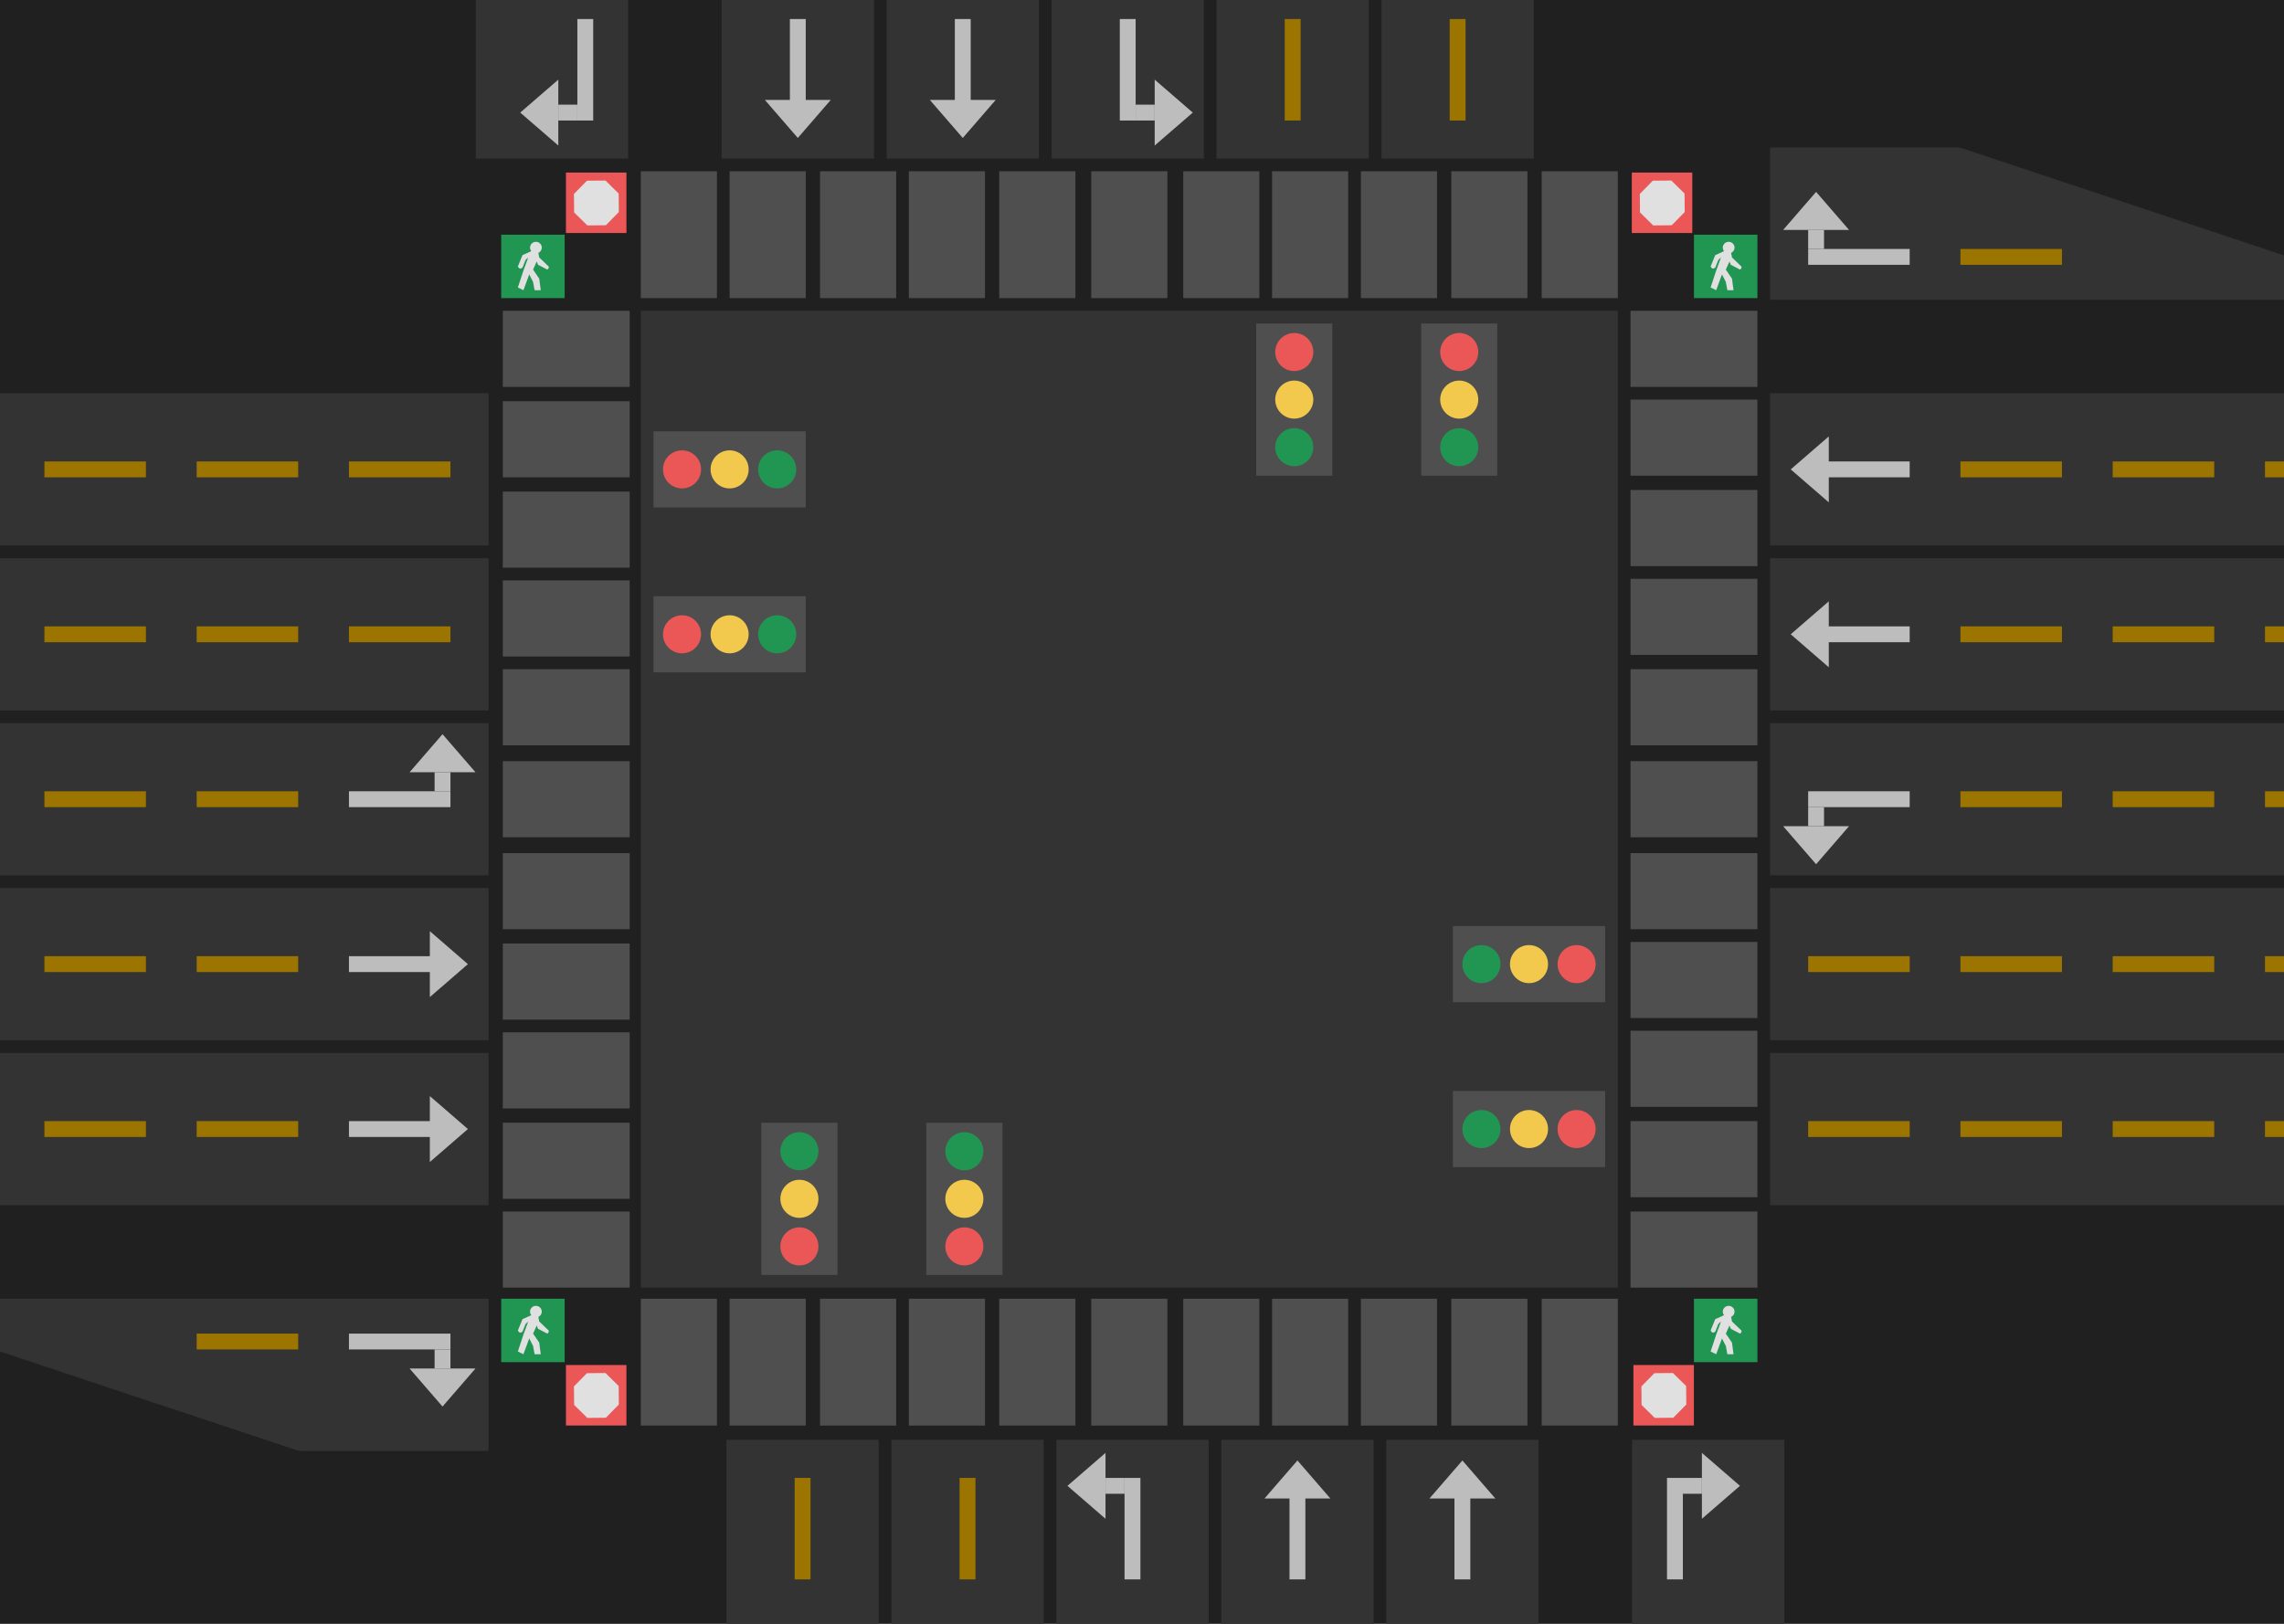 <svg width="1440" height="1024" viewBox="0 0 1440 1024" version="1.1" xmlns="http://www.w3.org/2000/svg" xmlns:xlink="http://www.w3.org/1999/xlink">
<title>Traffic</title>
<g id="Canvas" transform="translate(721 512)">
<rect x="-721" y="-512" width="1440" height="1024" fill="#E5E5E5"/>
<clipPath id="clip-0" clip-rule="evenodd">
<path d="M -721 -512L 719 -512L 719 512L -721 512L -721 -512Z" fill="#FFFFFF"/>
</clipPath>
<g id="Desktop HD" clip-path="url(#clip-0)">
<path d="M -721 -512L 719 -512L 719 512L -721 512L -721 -512Z" fill="#202020"/>
<g id="Rectangle">
<use xlink:href="#path0_fill" transform="translate(-317 -316)" fill="#333333"/>
</g>
<g id="Lanes">
<g id="Road">
<g id="Rectangle">
<use xlink:href="#path1_fill" transform="translate(395 152)" fill="#333333"/>
</g>
<g id="Rectangle 2">
<use xlink:href="#path2_fill" transform="translate(419 195)" fill="#9C7500"/>
</g>
<g id="Rectangle 2">
<use xlink:href="#path2_fill" transform="translate(515 195)" fill="#9C7500"/>
</g>
<g id="Rectangle 2">
<use xlink:href="#path2_fill" transform="translate(611 195)" fill="#9C7500"/>
</g>
<g id="Rectangle 2">
<use xlink:href="#path2_fill" transform="translate(707 195)" fill="#9C7500"/>
</g>
</g>
<g id="Road">
<g id="Rectangle">
<use xlink:href="#path1_fill" transform="translate(395 48)" fill="#333333"/>
</g>
<g id="Rectangle 2">
<use xlink:href="#path2_fill" transform="translate(419 91)" fill="#9C7500"/>
</g>
<g id="Rectangle 2">
<use xlink:href="#path2_fill" transform="translate(515 91)" fill="#9C7500"/>
</g>
<g id="Rectangle 2">
<use xlink:href="#path2_fill" transform="translate(611 91)" fill="#9C7500"/>
</g>
<g id="Rectangle 2">
<use xlink:href="#path2_fill" transform="translate(707 91)" fill="#9C7500"/>
</g>
</g>
<g id="Road">
<g id="Rectangle">
<use xlink:href="#path1_fill" transform="translate(395 -56)" fill="#333333"/>
</g>
<g id="Rectangle 2">
<use xlink:href="#path2_fill" transform="translate(515 -13)" fill="#9C7500"/>
</g>
<g id="Rectangle 2">
<use xlink:href="#path2_fill" transform="translate(611 -13)" fill="#9C7500"/>
</g>
<g id="Rectangle 2">
<use xlink:href="#path2_fill" transform="translate(707 -13)" fill="#9C7500"/>
</g>
<g id="Group">
<g id="Rectangle 2">
<use xlink:href="#path2_fill" transform="matrix(1 0 0 -1 419 -3)" fill="#BDBDBD"/>
</g>
<g id="Rectangle 2">
<use xlink:href="#path3_fill" transform="matrix(1 0 0 -1 419 9)" fill="#BDBDBD"/>
</g>
<g id="Polygon">
<use xlink:href="#path4_fill" transform="matrix(1 0 0 -1 400 33)" fill="#BDBDBD"/>
</g>
</g>
</g>
<g id="Road">
<g id="Rectangle">
<use xlink:href="#path1_fill" transform="translate(395 -160)" fill="#333333"/>
</g>
<g id="Rectangle 2">
<use xlink:href="#path2_fill" transform="translate(515 -117)" fill="#9C7500"/>
</g>
<g id="Rectangle 2">
<use xlink:href="#path2_fill" transform="translate(611 -117)" fill="#9C7500"/>
</g>
<g id="Rectangle 2">
<use xlink:href="#path2_fill" transform="translate(707 -117)" fill="#9C7500"/>
</g>
<g id="Group">
<path d="M 408 -136L 483 -136L 483 -88L 408 -88L 408 -136Z" fill="#333333"/>
<g id="Rectangle 2">
<use xlink:href="#path2_fill" transform="translate(419 -117)" fill="#BDBDBD"/>
</g>
<g id="Polygon">
<use xlink:href="#path4_fill" transform="matrix(4.42354e-17 -1 1 4.42354e-17 408 -88)" fill="#BDBDBD"/>
</g>
</g>
</g>
<g id="Road">
<g id="Rectangle">
<use xlink:href="#path1_fill" transform="translate(395 -264)" fill="#333333"/>
</g>
<g id="Rectangle 2">
<use xlink:href="#path2_fill" transform="translate(515 -221)" fill="#9C7500"/>
</g>
<g id="Rectangle 2">
<use xlink:href="#path2_fill" transform="translate(611 -221)" fill="#9C7500"/>
</g>
<g id="Rectangle 2">
<use xlink:href="#path2_fill" transform="translate(707 -221)" fill="#9C7500"/>
</g>
<g id="Group">
<g id="Rectangle 2">
<use xlink:href="#path2_fill" transform="translate(419 -221)" fill="#BDBDBD"/>
</g>
<g id="Polygon">
<use xlink:href="#path4_fill" transform="matrix(4.42354e-17 -1 1 4.42354e-17 408 -192)" fill="#BDBDBD"/>
</g>
</g>
</g>
<g id="Road">
<g id="Rectangle">
<use xlink:href="#path5_fill" transform="translate(395 -419)" fill="#333333"/>
</g>
<g id="Rectangle 2">
<use xlink:href="#path2_fill" transform="translate(515 -355)" fill="#9C7500"/>
</g>
<g id="Group">
<g id="Rectangle 2">
<use xlink:href="#path2_fill" transform="translate(419 -355)" fill="#BDBDBD"/>
</g>
<g id="Rectangle 2">
<use xlink:href="#path3_fill" transform="translate(419 -367)" fill="#BDBDBD"/>
</g>
<g id="Polygon">
<use xlink:href="#path4_fill" transform="translate(400 -391)" fill="#BDBDBD"/>
</g>
</g>
</g>
</g>
<g id="Lanes">
<g id="Road">
<g id="Rectangle">
<use xlink:href="#path1_fill" transform="matrix(-1.83697e-16 1 -1 -1.83697e-16 -167 396)" fill="#333333"/>
</g>
<g id="Rectangle 2">
<use xlink:href="#path2_fill" transform="matrix(-1.83697e-16 1 -1 -1.83697e-16 -210 420)" fill="#9C7500"/>
</g>
</g>
<g id="Road">
<g id="Rectangle">
<use xlink:href="#path1_fill" transform="matrix(-1.83697e-16 1 -1 -1.83697e-16 -63 396)" fill="#333333"/>
</g>
<g id="Rectangle 2">
<use xlink:href="#path2_fill" transform="matrix(-1.83697e-16 1 -1 -1.83697e-16 -106 420)" fill="#9C7500"/>
</g>
</g>
<g id="Road">
<g id="Rectangle">
<use xlink:href="#path1_fill" transform="matrix(-1.83697e-16 1 -1 -1.83697e-16 41 396)" fill="#333333"/>
</g>
<g id="Group">
<g id="Rectangle 2">
<use xlink:href="#path2_fill" transform="matrix(-1.83697e-16 1 1 1.83697e-16 -12 420)" fill="#BDBDBD"/>
</g>
<g id="Rectangle 2">
<use xlink:href="#path3_fill" transform="matrix(-1.83697e-16 1 1 1.83697e-16 -24 420)" fill="#BDBDBD"/>
</g>
<g id="Polygon">
<use xlink:href="#path6_fill" transform="matrix(-1.83697e-16 1 1 1.83697e-16 -48 401)" fill="#BDBDBD"/>
</g>
</g>
</g>
<g id="Road">
<g id="Rectangle">
<use xlink:href="#path1_fill" transform="matrix(-1.83697e-16 1 -1 -1.83697e-16 145 396)" fill="#333333"/>
</g>
<g id="Group">
<path d="M 121 409L 121 484L 73 484L 73 409L 121 409Z" fill="#333333"/>
<g id="Rectangle 2">
<use xlink:href="#path2_fill" transform="matrix(-1.83697e-16 1 -1 -1.83697e-16 102 420)" fill="#BDBDBD"/>
</g>
<g id="Polygon">
<use xlink:href="#path6_fill" transform="matrix(1 2.27932e-16 -2.27932e-16 1 73 409)" fill="#BDBDBD"/>
</g>
</g>
</g>
<g id="Road">
<g id="Rectangle">
<use xlink:href="#path1_fill" transform="matrix(-1.83697e-16 1 -1 -1.83697e-16 249 396)" fill="#333333"/>
</g>
<g id="Group">
<g id="Rectangle 2">
<use xlink:href="#path2_fill" transform="matrix(-1.83697e-16 1 -1 -1.83697e-16 206 420)" fill="#BDBDBD"/>
</g>
<g id="Polygon">
<use xlink:href="#path6_fill" transform="matrix(1 2.27932e-16 -2.27932e-16 1 177 409)" fill="#BDBDBD"/>
</g>
</g>
</g>
<g id="Road">
<g id="Rectangle">
<use xlink:href="#path7_fill" transform="matrix(-1.83697e-16 1 -1 -1.83697e-16 404 396)" fill="#333333"/>
</g>
<g id="Group">
<g id="Rectangle 2">
<use xlink:href="#path2_fill" transform="matrix(-1.83697e-16 1 -1 -1.83697e-16 340 420)" fill="#BDBDBD"/>
</g>
<g id="Rectangle 2">
<use xlink:href="#path3_fill" transform="matrix(-1.83697e-16 1 -1 -1.83697e-16 352 420)" fill="#BDBDBD"/>
</g>
<g id="Polygon">
<use xlink:href="#path6_fill" transform="matrix(-1.83697e-16 1 -1 -1.83697e-16 376 401)" fill="#BDBDBD"/>
</g>
</g>
</g>
</g>
<g id="Lanes">
<g id="Road">
<g id="Rectangle">
<use xlink:href="#path1_fill" transform="matrix(-1 -1.22465e-16 1.22465e-16 -1 -413 -168)" fill="#333333"/>
</g>
<g id="Rectangle 2">
<use xlink:href="#path2_fill" transform="matrix(-1 -1.22465e-16 1.22465e-16 -1 -437 -211)" fill="#9C7500"/>
</g>
<g id="Rectangle 2">
<use xlink:href="#path2_fill" transform="matrix(-1 -1.22465e-16 1.22465e-16 -1 -533 -211)" fill="#9C7500"/>
</g>
<g id="Rectangle 2">
<use xlink:href="#path2_fill" transform="matrix(-1 -1.22465e-16 1.22465e-16 -1 -629 -211)" fill="#9C7500"/>
</g>
</g>
<g id="Road">
<g id="Rectangle">
<use xlink:href="#path1_fill" transform="matrix(-1 -1.22465e-16 1.22465e-16 -1 -413 -64)" fill="#333333"/>
</g>
<g id="Rectangle 2">
<use xlink:href="#path2_fill" transform="matrix(-1 -1.22465e-16 1.22465e-16 -1 -437 -107)" fill="#9C7500"/>
</g>
<g id="Rectangle 2">
<use xlink:href="#path2_fill" transform="matrix(-1 -1.22465e-16 1.22465e-16 -1 -533 -107)" fill="#9C7500"/>
</g>
<g id="Rectangle 2">
<use xlink:href="#path2_fill" transform="matrix(-1 -1.22465e-16 1.22465e-16 -1 -629 -107)" fill="#9C7500"/>
</g>
</g>
<g id="Road">
<g id="Rectangle">
<use xlink:href="#path1_fill" transform="matrix(-1 -1.22465e-16 1.22465e-16 -1 -413 40)" fill="#333333"/>
</g>
<g id="Rectangle 2">
<use xlink:href="#path2_fill" transform="matrix(-1 -1.22465e-16 1.22465e-16 -1 -533 -3)" fill="#9C7500"/>
</g>
<g id="Rectangle 2">
<use xlink:href="#path2_fill" transform="matrix(-1 -1.22465e-16 1.22465e-16 -1 -629 -3)" fill="#9C7500"/>
</g>
<g id="Group">
<g id="Rectangle 2">
<use xlink:href="#path2_fill" transform="matrix(-1 -1.22465e-16 -1.22465e-16 1 -437 -13)" fill="#BDBDBD"/>
</g>
<g id="Rectangle 2">
<use xlink:href="#path3_fill" transform="matrix(-1 -1.22465e-16 -1.22465e-16 1 -437 -25)" fill="#BDBDBD"/>
</g>
<g id="Polygon">
<use xlink:href="#path6_fill" transform="matrix(-1 -1.22465e-16 -1.22465e-16 1 -418 -49)" fill="#BDBDBD"/>
</g>
</g>
</g>
<g id="Road">
<g id="Rectangle">
<use xlink:href="#path1_fill" transform="matrix(-1 -1.22465e-16 1.22465e-16 -1 -413 144)" fill="#333333"/>
</g>
<g id="Rectangle 2">
<use xlink:href="#path2_fill" transform="matrix(-1 -1.22465e-16 1.22465e-16 -1 -533 101)" fill="#9C7500"/>
</g>
<g id="Rectangle 2">
<use xlink:href="#path2_fill" transform="matrix(-1 -1.22465e-16 1.22465e-16 -1 -629 101)" fill="#9C7500"/>
</g>
<g id="Group">
<path d="M -426 120L -501 120L -501 72L -426 72L -426 120Z" fill="#333333"/>
<g id="Rectangle 2">
<use xlink:href="#path2_fill" transform="matrix(-1 -1.22465e-16 1.22465e-16 -1 -437 101)" fill="#BDBDBD"/>
</g>
<g id="Polygon">
<use xlink:href="#path6_fill" transform="matrix(-1.667e-16 1 -1 -1.667e-16 -426 72)" fill="#BDBDBD"/>
</g>
</g>
</g>
<g id="Road">
<g id="Rectangle">
<use xlink:href="#path1_fill" transform="matrix(-1 -1.22465e-16 1.22465e-16 -1 -413 248)" fill="#333333"/>
</g>
<g id="Rectangle 2">
<use xlink:href="#path2_fill" transform="matrix(-1 -1.22465e-16 1.22465e-16 -1 -533 205)" fill="#9C7500"/>
</g>
<g id="Rectangle 2">
<use xlink:href="#path2_fill" transform="matrix(-1 -1.22465e-16 1.22465e-16 -1 -629 205)" fill="#9C7500"/>
</g>
<g id="Group">
<g id="Rectangle 2">
<use xlink:href="#path2_fill" transform="matrix(-1 -1.22465e-16 1.22465e-16 -1 -437 205)" fill="#BDBDBD"/>
</g>
<g id="Polygon">
<use xlink:href="#path6_fill" transform="matrix(-1.667e-16 1 -1 -1.667e-16 -426 176)" fill="#BDBDBD"/>
</g>
</g>
</g>
<g id="Road">
<g id="Rectangle">
<use xlink:href="#path7_fill" transform="matrix(-1 -1.22465e-16 1.22465e-16 -1 -413 403)" fill="#333333"/>
</g>
<g id="Rectangle 2">
<use xlink:href="#path2_fill" transform="matrix(-1 -1.22465e-16 1.22465e-16 -1 -533 339)" fill="#9C7500"/>
</g>
<g id="Group">
<g id="Rectangle 2">
<use xlink:href="#path2_fill" transform="matrix(-1 -1.22465e-16 1.22465e-16 -1 -437 339)" fill="#BDBDBD"/>
</g>
<g id="Rectangle 2">
<use xlink:href="#path3_fill" transform="matrix(-1 -1.22465e-16 1.22465e-16 -1 -437 351)" fill="#BDBDBD"/>
</g>
<g id="Polygon">
<use xlink:href="#path6_fill" transform="matrix(-1 -1.22465e-16 1.22465e-16 -1 -418 375)" fill="#BDBDBD"/>
</g>
</g>
</g>
</g>
<g id="Lanes">
<g id="Road">
<g id="Rectangle">
<use xlink:href="#path1_fill" transform="matrix(6.12323e-17 -1 1 6.12323e-17 150 -412)" fill="#333333"/>
</g>
<g id="Rectangle 2">
<use xlink:href="#path2_fill" transform="matrix(6.12323e-17 -1 1 6.12323e-17 193 -436)" fill="#9C7500"/>
</g>
</g>
<g id="Road">
<g id="Rectangle">
<use xlink:href="#path1_fill" transform="matrix(6.12323e-17 -1 1 6.12323e-17 46 -412)" fill="#333333"/>
</g>
<g id="Rectangle 2">
<use xlink:href="#path2_fill" transform="matrix(6.12323e-17 -1 1 6.12323e-17 89 -436)" fill="#9C7500"/>
</g>
</g>
<g id="Road">
<g id="Rectangle">
<use xlink:href="#path1_fill" transform="matrix(6.12323e-17 -1 1 6.12323e-17 -58 -412)" fill="#333333"/>
</g>
<g id="Group">
<g id="Rectangle 2">
<use xlink:href="#path2_fill" transform="matrix(6.12323e-17 -1 -1 -6.12323e-17 -5 -436)" fill="#BDBDBD"/>
</g>
<g id="Rectangle 2">
<use xlink:href="#path3_fill" transform="matrix(6.12323e-17 -1 -1 -6.12323e-17 7 -436)" fill="#BDBDBD"/>
</g>
<g id="Polygon">
<use xlink:href="#path6_fill" transform="matrix(6.12323e-17 -1 -1 -6.12323e-17 31 -417)" fill="#BDBDBD"/>
</g>
</g>
</g>
<g id="Road">
<g id="Rectangle">
<use xlink:href="#path1_fill" transform="matrix(6.12323e-17 -1 1 6.12323e-17 -162 -412)" fill="#333333"/>
</g>
<g id="Group">
<path d="M -138 -425L -138 -500L -90 -500L -90 -425L -138 -425Z" fill="#333333"/>
<g id="Rectangle 2">
<use xlink:href="#path2_fill" transform="matrix(6.12323e-17 -1 1 6.12323e-17 -119 -436)" fill="#BDBDBD"/>
</g>
<g id="Polygon">
<use xlink:href="#path6_fill" transform="matrix(-1 -1.05468e-16 1.05468e-16 -1 -90 -425)" fill="#BDBDBD"/>
</g>
</g>
</g>
<g id="Road">
<g id="Rectangle">
<use xlink:href="#path1_fill" transform="matrix(6.12323e-17 -1 1 6.12323e-17 -266 -412)" fill="#333333"/>
</g>
<g id="Group">
<g id="Rectangle 2">
<use xlink:href="#path2_fill" transform="matrix(6.12323e-17 -1 1 6.12323e-17 -223 -436)" fill="#BDBDBD"/>
</g>
<g id="Polygon">
<use xlink:href="#path6_fill" transform="matrix(-1 -1.05468e-16 1.05468e-16 -1 -194 -425)" fill="#BDBDBD"/>
</g>
</g>
</g>
<g id="Road">
<g id="Rectangle">
<use xlink:href="#path7_fill" transform="matrix(6.12323e-17 -1 1 6.12323e-17 -421 -412)" fill="#333333"/>
</g>
<g id="Group">
<g id="Rectangle 2">
<use xlink:href="#path2_fill" transform="matrix(6.12323e-17 -1 1 6.12323e-17 -357 -436)" fill="#BDBDBD"/>
</g>
<g id="Rectangle 2">
<use xlink:href="#path3_fill" transform="matrix(6.12323e-17 -1 1 6.12323e-17 -369 -436)" fill="#BDBDBD"/>
</g>
<g id="Polygon">
<use xlink:href="#path6_fill" transform="matrix(6.12323e-17 -1 1 6.12323e-17 -393 -417)" fill="#BDBDBD"/>
</g>
</g>
</g>
</g>
<g id="Cross Stop">
<g id="Rectangle 3">
<use xlink:href="#path8_fill" transform="translate(307.815 -403.185)" fill="#EB5757"/>
</g>
<g id="Polygon 2">
<use xlink:href="#path9_fill" transform="matrix(0.921 -0.391 0.391 0.921 307 -392.081)" fill="#E0E0E0"/>
</g>
</g>
<g id="Cross Stop">
<g id="Rectangle 3">
<use xlink:href="#path8_fill" transform="translate(-364.185 -403.185)" fill="#EB5757"/>
</g>
<g id="Polygon 2">
<use xlink:href="#path10_fill" transform="matrix(0.921 -0.391 0.391 0.921 -365 -392.081)" fill="#E0E0E0"/>
</g>
</g>
<g id="Cross Stop">
<g id="Rectangle 3">
<use xlink:href="#path8_fill" transform="translate(308.815 348.815)" fill="#EB5757"/>
</g>
<g id="Polygon 2">
<use xlink:href="#path10_fill" transform="matrix(0.921 -0.391 0.391 0.921 308 359.919)" fill="#E0E0E0"/>
</g>
</g>
<g id="Cross Stop">
<g id="Rectangle 3">
<use xlink:href="#path8_fill" transform="translate(-364.185 348.815)" fill="#EB5757"/>
</g>
<g id="Polygon 2">
<use xlink:href="#path10_fill" transform="matrix(0.921 -0.391 0.391 0.921 -365 359.919)" fill="#E0E0E0"/>
</g>
</g>
<g id="Cross Go">
<g id="Rectangle 3">
<use xlink:href="#path11_fill" transform="translate(347 307)" fill="#219653"/>
</g>
<g id="Vector">
<use xlink:href="#path12_fill" transform="translate(357.5 316.87)" fill="#E0E0E0"/>
</g>
<g id="Ellipse">
<use xlink:href="#path13_fill" transform="translate(365.174 311.5)" fill="#E0E0E0"/>
</g>
</g>
<g id="Cross Go">
<g id="Rectangle 3">
<use xlink:href="#path11_fill" transform="translate(-405 307)" fill="#219653"/>
</g>
<g id="Vector">
<use xlink:href="#path14_fill" transform="translate(-394.5 316.87)" fill="#E0E0E0"/>
</g>
<g id="Ellipse">
<use xlink:href="#path15_fill" transform="translate(-386.826 311.5)" fill="#E0E0E0"/>
</g>
</g>
<g id="Cross Go">
<g id="Rectangle 3">
<use xlink:href="#path11_fill" transform="translate(347 -364)" fill="#219653"/>
</g>
<g id="Vector">
<use xlink:href="#path14_fill" transform="translate(357.5 -354.13)" fill="#E0E0E0"/>
</g>
<g id="Ellipse">
<use xlink:href="#path15_fill" transform="translate(365.174 -359.5)" fill="#E0E0E0"/>
</g>
</g>
<g id="Cross Go">
<g id="Rectangle 3">
<use xlink:href="#path11_fill" transform="translate(-405 -364)" fill="#219653"/>
</g>
<g id="Vector">
<use xlink:href="#path14_fill" transform="translate(-394.5 -354.13)" fill="#E0E0E0"/>
</g>
<g id="Ellipse">
<use xlink:href="#path15_fill" transform="translate(-386.826 -359.5)" fill="#E0E0E0"/>
</g>
</g>
<g id="Cross Walk">
<g id="Rectangle 4">
<use xlink:href="#path16_fill" transform="translate(-33 -404)" fill="#4F4F4F"/>
</g>
<g id="Rectangle 4">
<use xlink:href="#path16_fill" transform="translate(25 -404)" fill="#4F4F4F"/>
</g>
<g id="Rectangle 4">
<use xlink:href="#path16_fill" transform="translate(81 -404)" fill="#4F4F4F"/>
</g>
<g id="Rectangle 4">
<use xlink:href="#path16_fill" transform="translate(137 -404)" fill="#4F4F4F"/>
</g>
<g id="Rectangle 4">
<use xlink:href="#path16_fill" transform="translate(194 -404)" fill="#4F4F4F"/>
</g>
<g id="Rectangle 4">
<use xlink:href="#path16_fill" transform="translate(-317 -404)" fill="#4F4F4F"/>
</g>
<g id="Rectangle 4">
<use xlink:href="#path16_fill" transform="translate(-261 -404)" fill="#4F4F4F"/>
</g>
<g id="Rectangle 4">
<use xlink:href="#path16_fill" transform="translate(-204 -404)" fill="#4F4F4F"/>
</g>
<g id="Rectangle 4">
<use xlink:href="#path16_fill" transform="translate(-148 -404)" fill="#4F4F4F"/>
</g>
<g id="Rectangle 4">
<use xlink:href="#path16_fill" transform="translate(-91 -404)" fill="#4F4F4F"/>
</g>
<g id="Rectangle 4">
<use xlink:href="#path16_fill" transform="translate(251 -404)" fill="#4F4F4F"/>
</g>
</g>
<g id="Cross Walk">
<g id="Rectangle 4">
<use xlink:href="#path16_fill" transform="matrix(6.12323e-17 1 -1 6.12323e-17 387 -32)" fill="#4F4F4F"/>
</g>
<g id="Rectangle 4">
<use xlink:href="#path16_fill" transform="matrix(6.12323e-17 1 -1 6.12323e-17 387 26)" fill="#4F4F4F"/>
</g>
<g id="Rectangle 4">
<use xlink:href="#path16_fill" transform="matrix(6.12323e-17 1 -1 6.12323e-17 387 82)" fill="#4F4F4F"/>
</g>
<g id="Rectangle 4">
<use xlink:href="#path16_fill" transform="matrix(6.12323e-17 1 -1 6.12323e-17 387 138)" fill="#4F4F4F"/>
</g>
<g id="Rectangle 4">
<use xlink:href="#path16_fill" transform="matrix(6.12323e-17 1 -1 6.12323e-17 387 195)" fill="#4F4F4F"/>
</g>
<g id="Rectangle 4">
<use xlink:href="#path16_fill" transform="matrix(6.12323e-17 1 -1 6.12323e-17 387 -316)" fill="#4F4F4F"/>
</g>
<g id="Rectangle 4">
<use xlink:href="#path16_fill" transform="matrix(6.12323e-17 1 -1 6.12323e-17 387 -260)" fill="#4F4F4F"/>
</g>
<g id="Rectangle 4">
<use xlink:href="#path16_fill" transform="matrix(6.12323e-17 1 -1 6.12323e-17 387 -203)" fill="#4F4F4F"/>
</g>
<g id="Rectangle 4">
<use xlink:href="#path16_fill" transform="matrix(6.12323e-17 1 -1 6.12323e-17 387 -147)" fill="#4F4F4F"/>
</g>
<g id="Rectangle 4">
<use xlink:href="#path16_fill" transform="matrix(6.12323e-17 1 -1 6.12323e-17 387 -90)" fill="#4F4F4F"/>
</g>
<g id="Rectangle 4">
<use xlink:href="#path16_fill" transform="matrix(6.12323e-17 1 -1 6.12323e-17 387 252)" fill="#4F4F4F"/>
</g>
</g>
<g id="Cross Walk">
<g id="Rectangle 4">
<use xlink:href="#path16_fill" transform="matrix(5.55112e-17 -1 1 5.55112e-17 -404 16)" fill="#4F4F4F"/>
</g>
<g id="Rectangle 4">
<use xlink:href="#path16_fill" transform="matrix(5.55112e-17 -1 1 5.55112e-17 -404 -42)" fill="#4F4F4F"/>
</g>
<g id="Rectangle 4">
<use xlink:href="#path16_fill" transform="matrix(5.55112e-17 -1 1 5.55112e-17 -404 -98)" fill="#4F4F4F"/>
</g>
<g id="Rectangle 4">
<use xlink:href="#path16_fill" transform="matrix(5.55112e-17 -1 1 5.55112e-17 -404 -154)" fill="#4F4F4F"/>
</g>
<g id="Rectangle 4">
<use xlink:href="#path16_fill" transform="matrix(5.55112e-17 -1 1 5.55112e-17 -404 -211)" fill="#4F4F4F"/>
</g>
<g id="Rectangle 4">
<use xlink:href="#path16_fill" transform="matrix(5.55112e-17 -1 1 5.55112e-17 -404 300)" fill="#4F4F4F"/>
</g>
<g id="Rectangle 4">
<use xlink:href="#path16_fill" transform="matrix(5.55112e-17 -1 1 5.55112e-17 -404 244)" fill="#4F4F4F"/>
</g>
<g id="Rectangle 4">
<use xlink:href="#path16_fill" transform="matrix(5.55112e-17 -1 1 5.55112e-17 -404 187)" fill="#4F4F4F"/>
</g>
<g id="Rectangle 4">
<use xlink:href="#path16_fill" transform="matrix(5.55112e-17 -1 1 5.55112e-17 -404 131)" fill="#4F4F4F"/>
</g>
<g id="Rectangle 4">
<use xlink:href="#path16_fill" transform="matrix(5.55112e-17 -1 1 5.55112e-17 -404 74)" fill="#4F4F4F"/>
</g>
<g id="Rectangle 4">
<use xlink:href="#path16_fill" transform="matrix(5.55112e-17 -1 1 5.55112e-17 -404 -268)" fill="#4F4F4F"/>
</g>
</g>
<g id="Cross Walk">
<g id="Rectangle 4">
<use xlink:href="#path16_fill" transform="translate(-33 307)" fill="#4F4F4F"/>
</g>
<g id="Rectangle 4">
<use xlink:href="#path16_fill" transform="translate(25 307)" fill="#4F4F4F"/>
</g>
<g id="Rectangle 4">
<use xlink:href="#path16_fill" transform="translate(81 307)" fill="#4F4F4F"/>
</g>
<g id="Rectangle 4">
<use xlink:href="#path16_fill" transform="translate(137 307)" fill="#4F4F4F"/>
</g>
<g id="Rectangle 4">
<use xlink:href="#path16_fill" transform="translate(194 307)" fill="#4F4F4F"/>
</g>
<g id="Rectangle 4">
<use xlink:href="#path16_fill" transform="translate(-317 307)" fill="#4F4F4F"/>
</g>
<g id="Rectangle 4">
<use xlink:href="#path16_fill" transform="translate(-261 307)" fill="#4F4F4F"/>
</g>
<g id="Rectangle 4">
<use xlink:href="#path16_fill" transform="translate(-204 307)" fill="#4F4F4F"/>
</g>
<g id="Rectangle 4">
<use xlink:href="#path16_fill" transform="translate(-148 307)" fill="#4F4F4F"/>
</g>
<g id="Rectangle 4">
<use xlink:href="#path16_fill" transform="translate(-91 307)" fill="#4F4F4F"/>
</g>
<g id="Rectangle 4">
<use xlink:href="#path16_fill" transform="translate(251 307)" fill="#4F4F4F"/>
</g>
</g>
<g id="Traffic Light">
<g id="Rectangle 5">
<use xlink:href="#path17_fill" transform="matrix(6.12323e-17 -1 1 6.12323e-17 -309 -192)" fill="#4F4F4F"/>
</g>
<g id="Ellipse 2">
<use xlink:href="#path18_fill" transform="matrix(6.12323e-17 -1 1 6.12323e-17 -303 -204)" fill="#EB5757"/>
</g>
<g id="Ellipse 2">
<use xlink:href="#path18_fill" transform="matrix(6.12323e-17 -1 1 6.12323e-17 -273 -204)" fill="#F2C94C"/>
</g>
<g id="Ellipse 2">
<use xlink:href="#path18_fill" transform="matrix(6.12323e-17 -1 1 6.12323e-17 -243 -204)" fill="#219653"/>
</g>
</g>
<g id="Traffic Light">
<g id="Rectangle 5">
<use xlink:href="#path17_fill" transform="translate(71 -308)" fill="#4F4F4F"/>
</g>
<g id="Ellipse 2">
<use xlink:href="#path19_fill" transform="translate(83 -302)" fill="#EB5757"/>
</g>
<g id="Ellipse 2">
<use xlink:href="#path19_fill" transform="translate(83 -272)" fill="#F2C94C"/>
</g>
<g id="Ellipse 2">
<use xlink:href="#path19_fill" transform="translate(83 -242)" fill="#219653"/>
</g>
</g>
<g id="Traffic Light">
<g id="Rectangle 5">
<use xlink:href="#path17_fill" transform="translate(175 -308)" fill="#4F4F4F"/>
</g>
<g id="Ellipse 2">
<use xlink:href="#path19_fill" transform="translate(187 -302)" fill="#EB5757"/>
</g>
<g id="Ellipse 2">
<use xlink:href="#path19_fill" transform="translate(187 -272)" fill="#F2C94C"/>
</g>
<g id="Ellipse 2">
<use xlink:href="#path19_fill" transform="translate(187 -242)" fill="#219653"/>
</g>
</g>
<g id="Traffic Light">
<g id="Rectangle 5">
<use xlink:href="#path17_fill" transform="matrix(-1 -1.22465e-16 1.22465e-16 -1 -193 292)" fill="#4F4F4F"/>
</g>
<g id="Ellipse 2">
<use xlink:href="#path19_fill" transform="matrix(-1 -1.22465e-16 1.22465e-16 -1 -205 286)" fill="#EB5757"/>
</g>
<g id="Ellipse 2">
<use xlink:href="#path19_fill" transform="matrix(-1 -1.22465e-16 1.22465e-16 -1 -205 256)" fill="#F2C94C"/>
</g>
<g id="Ellipse 2">
<use xlink:href="#path19_fill" transform="matrix(-1 -1.22465e-16 1.22465e-16 -1 -205 226)" fill="#219653"/>
</g>
</g>
<g id="Traffic Light">
<g id="Rectangle 5">
<use xlink:href="#path17_fill" transform="matrix(-1 -1.22465e-16 1.22465e-16 -1 -89 292)" fill="#4F4F4F"/>
</g>
<g id="Ellipse 2">
<use xlink:href="#path19_fill" transform="matrix(-1 -1.22465e-16 1.22465e-16 -1 -101 286)" fill="#EB5757"/>
</g>
<g id="Ellipse 2">
<use xlink:href="#path19_fill" transform="matrix(-1 -1.22465e-16 1.22465e-16 -1 -101 256)" fill="#F2C94C"/>
</g>
<g id="Ellipse 2">
<use xlink:href="#path19_fill" transform="matrix(-1 -1.22465e-16 1.22465e-16 -1 -101 226)" fill="#219653"/>
</g>
</g>
<g id="Traffic Light">
<g id="Rectangle 5">
<use xlink:href="#path17_fill" transform="matrix(6.12323e-17 -1 1 6.12323e-17 -309 -88)" fill="#4F4F4F"/>
</g>
<g id="Ellipse 2">
<use xlink:href="#path19_fill" transform="matrix(6.12323e-17 -1 1 6.12323e-17 -303 -100)" fill="#EB5757"/>
</g>
<g id="Ellipse 2">
<use xlink:href="#path19_fill" transform="matrix(6.12323e-17 -1 1 6.12323e-17 -273 -100)" fill="#F2C94C"/>
</g>
<g id="Ellipse 2">
<use xlink:href="#path19_fill" transform="matrix(6.12323e-17 -1 1 6.12323e-17 -243 -100)" fill="#219653"/>
</g>
</g>
<g id="Traffic Light">
<g id="Rectangle 5">
<use xlink:href="#path17_fill" transform="matrix(6.12323e-17 1 -1 6.12323e-17 291 72)" fill="#4F4F4F"/>
</g>
<g id="Ellipse 2">
<use xlink:href="#path19_fill" transform="matrix(6.12323e-17 1 -1 6.12323e-17 285 84)" fill="#EB5757"/>
</g>
<g id="Ellipse 2">
<use xlink:href="#path19_fill" transform="matrix(6.12323e-17 1 -1 6.12323e-17 255 84)" fill="#F2C94C"/>
</g>
<g id="Ellipse 2">
<use xlink:href="#path19_fill" transform="matrix(6.12323e-17 1 -1 6.12323e-17 225 84)" fill="#219653"/>
</g>
</g>
<g id="Traffic Light">
<g id="Rectangle 5">
<use xlink:href="#path17_fill" transform="matrix(6.12323e-17 1 -1 6.12323e-17 291 176)" fill="#4F4F4F"/>
</g>
<g id="Ellipse 2">
<use xlink:href="#path19_fill" transform="matrix(6.12323e-17 1 -1 6.12323e-17 285 188)" fill="#EB5757"/>
</g>
<g id="Ellipse 2">
<use xlink:href="#path19_fill" transform="matrix(6.12323e-17 1 -1 6.12323e-17 255 188)" fill="#F2C94C"/>
</g>
<g id="Ellipse 2">
<use xlink:href="#path19_fill" transform="matrix(6.12323e-17 1 -1 6.12323e-17 225 188)" fill="#219653"/>
</g>
</g>
</g>
</g>
<defs>
<path id="path0_fill" d="M 0 0L 616 0L 616 616L 0 616L 0 0Z"/>
<path id="path1_fill" d="M 0 0L 408 0L 408 96L 0 96L 0 0Z"/>
<path id="path2_fill" d="M 0 0L 64 0L 64 10L 0 10L 0 0Z"/>
<path id="path3_fill" d="M 0 0L 10 0L 10 12L 0 12L 0 0Z"/>
<path id="path4_fill" d="M 24 0L 44.785 24L 3.215 24L 24 0Z"/>
<path id="path5_fill" d="M 0 0L 117.88 0C 118.953 0 120.019 0.173 121.037 0.512L 408 96L 0 96L 0 0Z"/>
<path id="path6_fill" d="M 24 0L 44.785 24L 3.215 24L 24 0Z"/>
<path id="path7_fill" d="M 0 0L 117.88 0C 118.953 0 120.019 0.173 121.037 0.512L 408 96L 0 96L 0 0Z"/>
<path id="path8_fill" d="M 0 0L 38.132 0L 38.132 38.132L 0 38.132L 0 0Z"/>
<path id="path9_fill" d="M 15.253 0L 26.038 4.467L 30.506 15.253L 26.038 26.038L 15.253 30.506L 4.467 26.038L 0 15.253L 4.467 4.467L 15.253 0Z"/>
<path id="path10_fill" d="M 15.253 0L 26.038 4.467L 30.506 15.253L 26.038 26.038L 15.253 30.506L 4.467 26.038L 0 15.253L 4.467 4.467L 15.253 0Z"/>
<path id="path11_fill" d="M 0 0L 40 0L 40 40L 0 40L 0 0Z"/>
<path id="path12_fill" d="M 9.586 0L 2.912 3.035L 0 10.197C 0.978 11.846 1.644 11.762 2.912 10.926L 4.854 6.07L 6.553 4.492L 3.519 12.747L 0 23.43L 3.519 25.13L 7.16 15.175L 9.586 19.91L 10.557 25.13L 14.44 25.13L 13.47 17.846L 9.586 12.14L 11.892 7.041L 12.742 9.105L 18.566 12.14C 19.433 11.427 19.641 11.004 19.416 10.197L 13.47 4.492L 12.742 0.607L 9.586 0Z"/>
<path id="path13_fill" d="M 7.402 3.642C 7.402 5.653 5.745 7.284 3.701 7.284C 1.657 7.284 0 5.653 0 3.642C 0 1.631 1.657 0 3.701 0C 5.745 0 7.402 1.631 7.402 3.642Z"/>
<path id="path14_fill" d="M 9.586 0L 2.912 3.035L 0 10.197C 0.978 11.846 1.644 11.762 2.912 10.926L 4.854 6.07L 6.553 4.492L 3.519 12.747L 0 23.43L 3.519 25.13L 7.16 15.175L 9.586 19.91L 10.557 25.13L 14.44 25.13L 13.47 17.846L 9.586 12.14L 11.892 7.041L 12.742 9.105L 18.566 12.14C 19.433 11.427 19.641 11.004 19.416 10.197L 13.47 4.492L 12.742 0.607L 9.586 0Z"/>
<path id="path15_fill" d="M 7.402 3.642C 7.402 5.653 5.745 7.284 3.701 7.284C 1.657 7.284 0 5.653 0 3.642C 0 1.631 1.657 0 3.701 0C 5.745 0 7.402 1.631 7.402 3.642Z"/>
<path id="path16_fill" d="M 0 0L 48 0L 48 80L 0 80L 0 0Z"/>
<path id="path17_fill" d="M 0 0L 48 0L 48 96L 0 96L 0 0Z"/>
<path id="path18_fill" d="M 24 12C 24 18.627 18.627 24 12 24C 5.373 24 0 18.627 0 12C 0 5.373 5.373 0 12 0C 18.627 0 24 5.373 24 12Z"/>
<path id="path19_fill" d="M 24 12C 24 18.627 18.627 24 12 24C 5.373 24 0 18.627 0 12C 0 5.373 5.373 0 12 0C 18.627 0 24 5.373 24 12Z"/>
</defs>
</svg>
